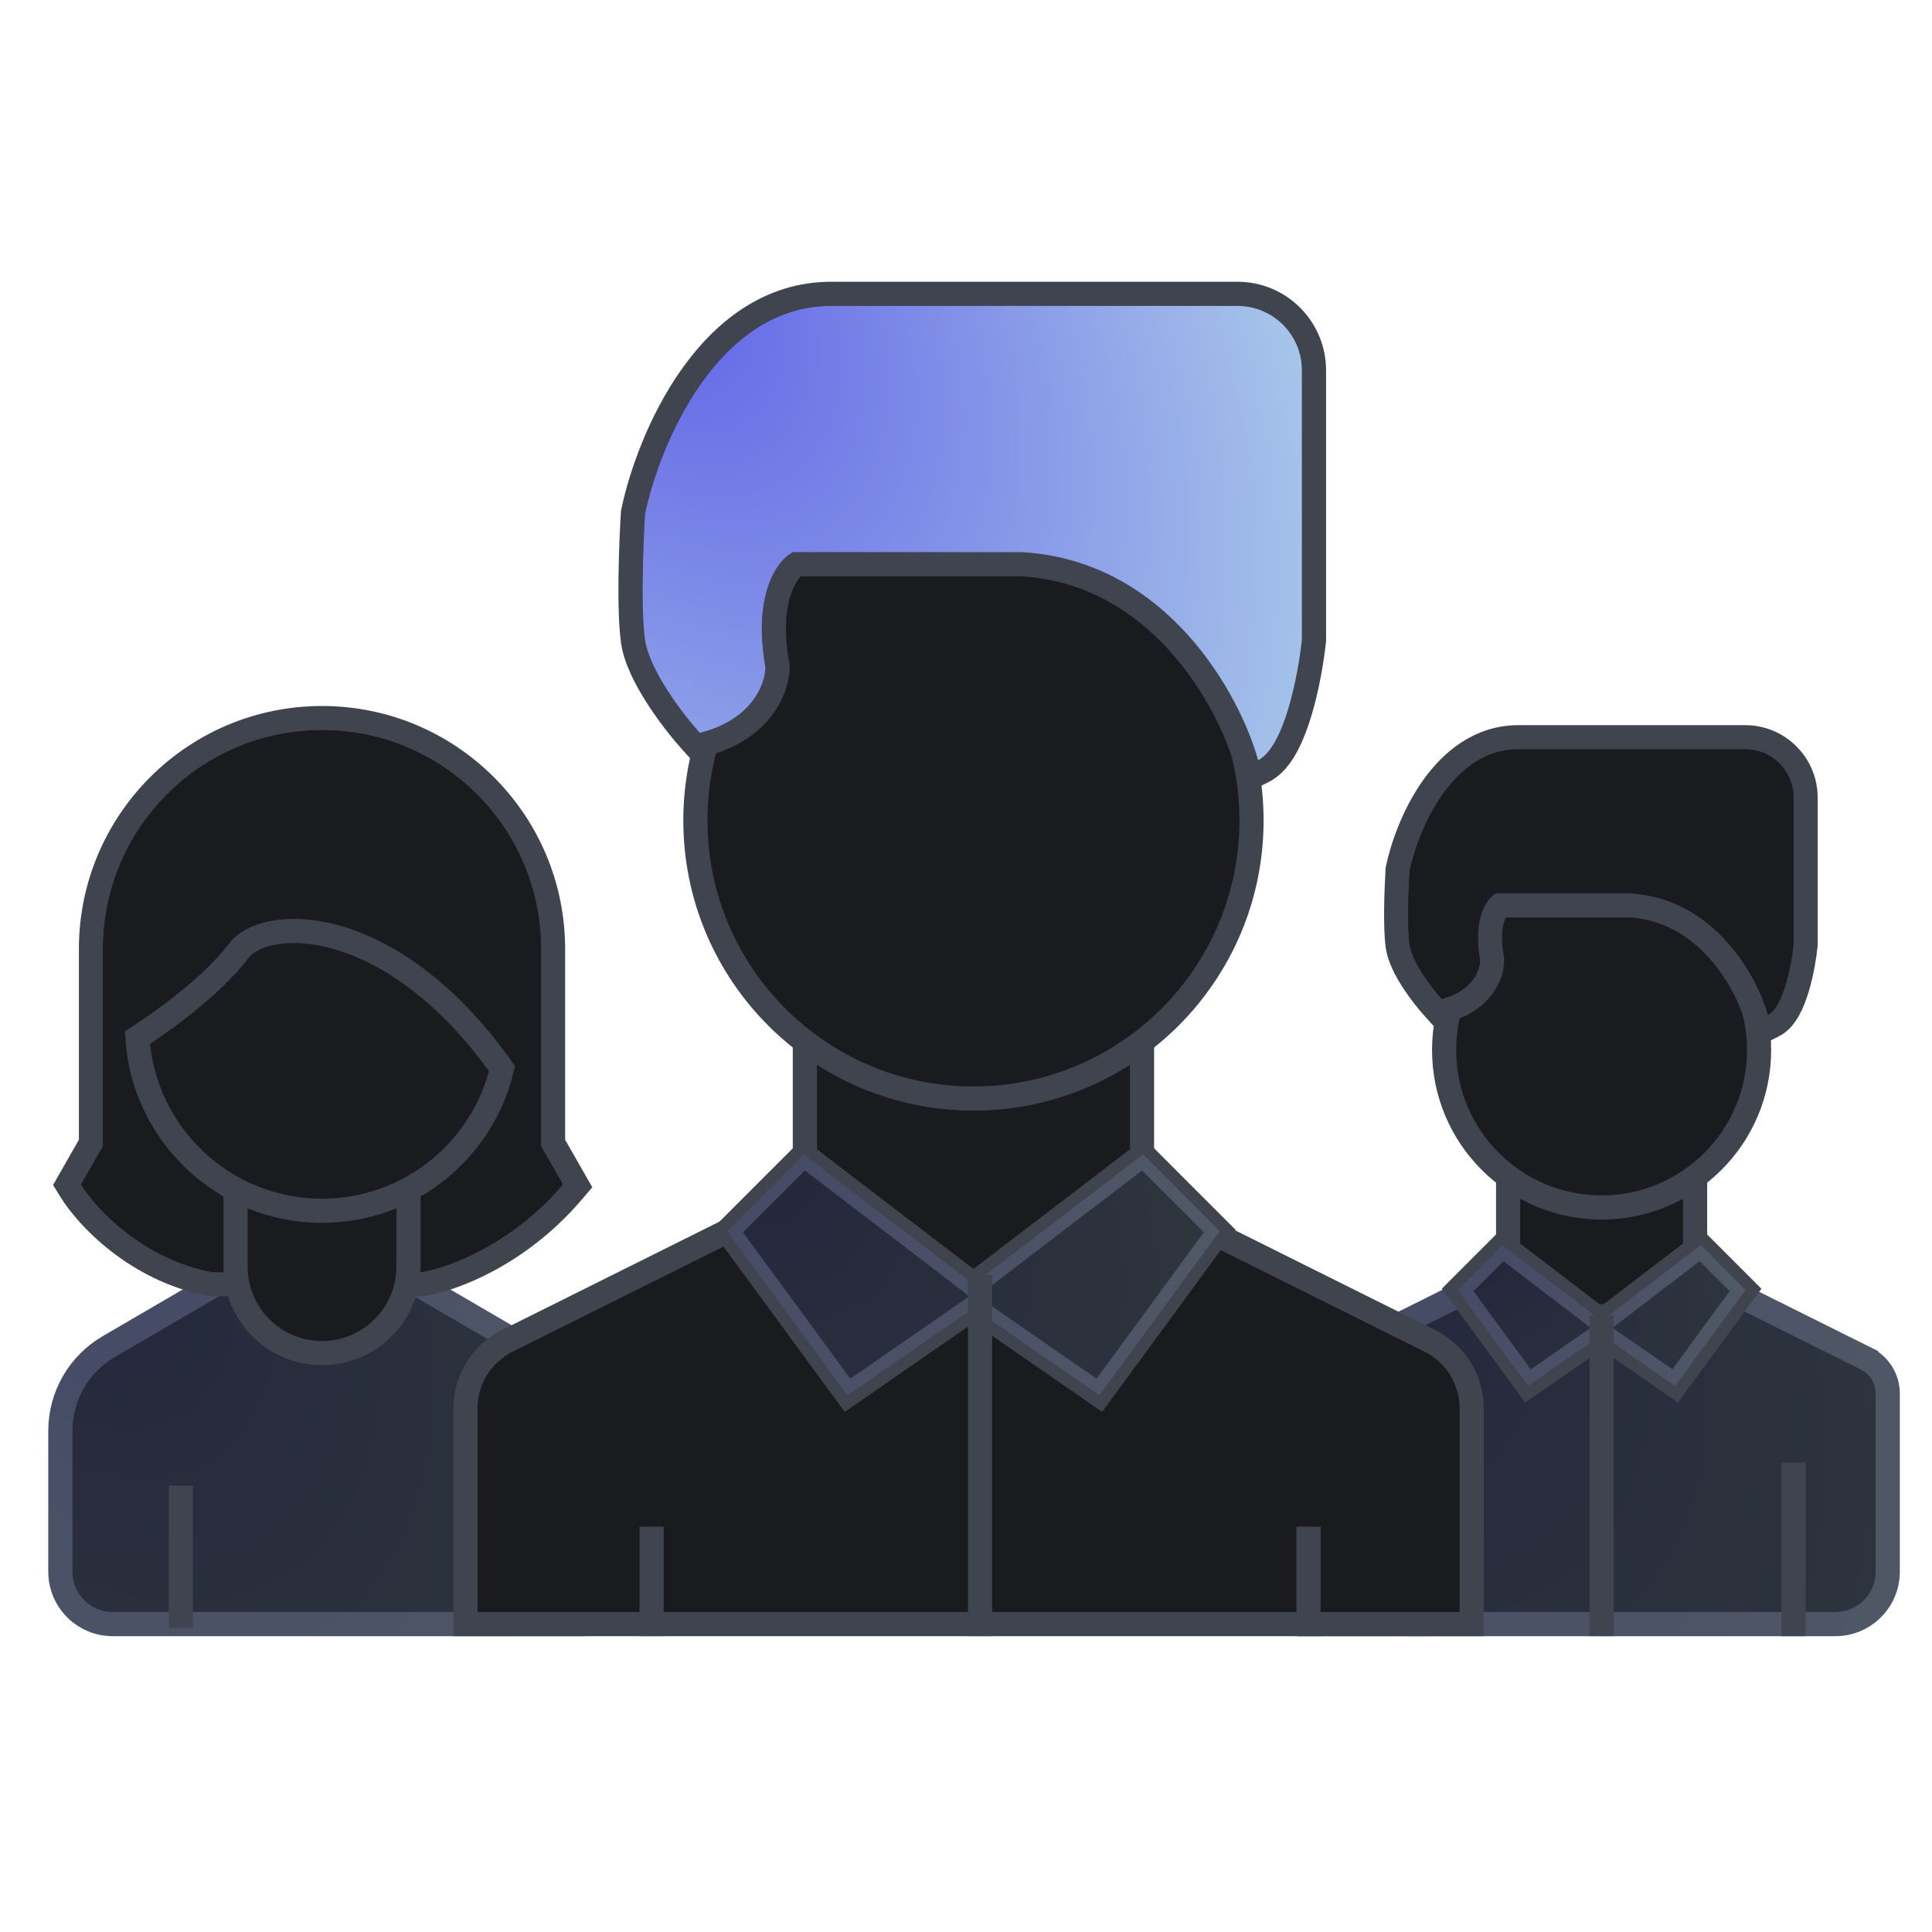 <svg width="120" height="120" viewBox="0 0 120 120" fill="none" xmlns="http://www.w3.org/2000/svg">
<path d="M19.283 78.669L19.661 78.889L20.039 78.669L22.041 77.501L32.57 83.643C34.428 84.727 35.572 86.717 35.572 88.869V100.874H7C5.205 100.874 3.75 99.419 3.75 97.624V88.869C3.75 86.717 4.893 84.727 6.752 83.643C6.752 83.643 6.752 83.643 6.752 83.643L17.281 77.501L19.283 78.669Z" fill="#191B1F" stroke="#40444F" stroke-width="1.5"/>
<path opacity="0.15" d="M19.661 78.021L17.281 76.633L6.374 82.995C4.285 84.214 3 86.45 3 88.869V97.624C3 99.833 4.791 101.624 7 101.624H36.322V88.869C36.322 86.45 35.037 84.214 32.948 82.995L22.041 76.633L19.661 78.021Z" fill="url(#paint0_radial_1445_23046)"/>
<path d="M4.389 73.2L4.168 73.587L4.402 73.966C5.384 75.561 8.444 78.884 13.062 79.75L13.131 79.763H13.201H26.121H26.174L26.227 79.755C27.982 79.505 32.14 78.016 35.531 74.061L35.875 73.659L35.613 73.2L34.352 70.993V58.952C34.352 51.026 27.927 44.601 20.001 44.601C12.075 44.601 5.65 51.026 5.65 58.952V70.993L4.389 73.2Z" fill="#191B1F" stroke="#40444F" stroke-width="1.5"/>
<path d="M33.601 71.192V58.952C33.601 51.44 27.512 45.351 20.001 45.351C12.489 45.351 6.4 51.44 6.4 58.952V71.192L5.04 73.573C5.947 75.046 8.848 78.197 13.2 79.013H26.121C27.708 78.786 31.697 77.381 34.961 73.573L33.601 71.192Z" fill="#191B1F"/>
<path d="M14.63 69.222H25.371V78.673C25.371 81.639 22.967 84.043 20.001 84.043C17.035 84.043 14.63 81.639 14.63 78.673V69.222Z" fill="#191B1F" stroke="#40444F" stroke-width="1.5"/>
<path d="M14.821 59.062L14.821 59.062C15.184 58.578 15.902 58.137 16.977 57.936C18.042 57.737 19.4 57.787 20.942 58.228C23.989 59.098 27.721 61.487 31.182 66.373C29.982 71.436 25.43 75.203 20.001 75.203C13.903 75.203 8.915 70.453 8.534 64.451C9.292 63.963 10.34 63.236 11.401 62.392C12.643 61.405 13.948 60.226 14.821 59.062Z" fill="#191B1F" stroke="#40444F" stroke-width="1.5"/>
<line x1="11.23" y1="92.273" x2="11.23" y2="101.114" stroke="#40444F" stroke-width="1.5"/>
<path d="M81.352 100.874V86.559C81.352 85.637 81.873 84.795 82.698 84.385L82.698 84.384L93.535 78.984L98.926 82.097L99.301 82.313L99.676 82.097L105.067 78.984L115.904 84.384L115.904 84.385C116.729 84.795 117.25 85.637 117.25 86.559V97.624C117.25 99.419 115.795 100.874 114 100.874H81.352Z" fill="#191B1F" stroke="#40444F" stroke-width="1.5"/>
<path opacity="0.15" d="M93.561 78.133L82.363 83.713C81.284 84.251 80.602 85.353 80.602 86.559V101.624H114C116.209 101.624 118 99.833 118 97.624V86.559C118 85.353 117.318 84.251 116.239 83.713L105.041 78.133L99.301 81.447L93.561 78.133Z" fill="url(#paint1_radial_1445_23046)"/>
<rect x="93.671" y="73.717" width="11.614" height="8.037" fill="#191B1F" stroke="#40444F" stroke-width="1.5"/>
<circle cx="99.478" cy="65.218" r="9.781" fill="#191B1F" stroke="#40444F" stroke-width="1.5"/>
<circle cx="94.312" cy="57.668" r="4.967" fill="#191B1F"/>
<path d="M88.986 62.541L89.287 62.876L89.725 62.767C91.972 62.205 92.677 60.59 92.677 59.655L92.677 59.589L92.666 59.525C92.287 57.375 92.896 56.486 93.157 56.232H101.243C103.612 56.383 105.403 57.547 106.7 58.985C108.01 60.438 108.783 62.139 109.087 63.233L109.331 64.111L110.145 63.703C110.589 63.482 110.891 63.065 111.099 62.687C111.318 62.288 111.492 61.82 111.631 61.355C111.909 60.423 112.076 59.402 112.145 58.74L112.149 58.701V58.661V49.541C112.149 47.47 110.47 45.791 108.399 45.791H94.312C91.901 45.791 90.147 47.267 88.969 48.941C87.791 50.617 87.103 52.605 86.822 53.937L86.811 53.99L86.808 54.045C86.743 55.089 86.642 57.565 86.814 58.767C86.918 59.495 87.345 60.29 87.756 60.926C88.183 61.587 88.665 62.184 88.986 62.541Z" fill="#191B1F" stroke="#40444F" stroke-width="1.5"/>
<path d="M87.556 58.661C87.715 59.774 88.947 61.377 89.543 62.039C91.451 61.562 91.927 60.251 91.927 59.655C91.451 56.953 92.391 55.747 92.921 55.482H101.266C106.511 55.8 109.147 60.648 109.81 63.033C110.764 62.556 111.267 59.92 111.399 58.661V49.541C111.399 47.884 110.056 46.541 108.399 46.541H94.312C90.179 46.541 88.086 51.575 87.556 54.092C87.49 55.151 87.397 57.549 87.556 58.661Z" fill="#191B1F"/>
<line x1="88.107" y1="90.85" x2="88.107" y2="101.621" stroke="#40444F" stroke-width="1.5"/>
<path d="M111.399 90.85L111.399 101.624" stroke="#40444F" stroke-width="1.5"/>
<path d="M93.318 77.338L90.537 80.12L94.908 86.081L99.478 82.917L104.048 86.081L108.419 80.12L105.637 77.338L99.478 82.049L93.318 77.338Z" fill="#191B1F" stroke="#40444F" stroke-width="1.5"/>
<path opacity="0.15" d="M93.318 77.338L90.537 80.12L94.908 86.081L99.478 82.917L104.048 86.081L108.419 80.12L105.637 77.338L99.478 82.049L93.318 77.338Z" fill="url(#paint2_radial_1445_23046)"/>
<path d="M99.478 81.71L99.478 101.624" stroke="#40444F" stroke-width="1.5"/>
<path d="M31.509 83.282L31.509 83.282L50.311 73.913L59.785 79.383L60.16 79.6L60.535 79.383L70.009 73.913L88.81 83.282L88.81 83.282C90.403 84.076 91.409 85.701 91.409 87.48V100.874H28.911V87.48C28.911 85.701 29.917 84.076 31.509 83.282Z" fill="#191B1F" stroke="#40444F" stroke-width="1.5"/>
<rect x="49.992" y="64.972" width="20.941" height="14.821" fill="#191B1F" stroke="#40444F" stroke-width="1.5"/>
<circle cx="60.463" cy="50.961" r="17.271" fill="#191B1F" stroke="#40444F" stroke-width="1.5"/>
<circle cx="51.622" cy="38.041" r="8.5" fill="#191B1F"/>
<path d="M42.904 46.023L43.206 46.358L43.644 46.249C47.247 45.348 48.292 42.8 48.292 41.441L48.292 41.375L48.281 41.311C47.553 37.188 48.865 35.477 49.45 35.051H63.5C67.734 35.314 70.927 37.397 73.217 39.937C75.522 42.493 76.881 45.48 77.421 47.422L77.665 48.299L78.479 47.892C79.092 47.586 79.544 46.988 79.883 46.372C80.232 45.737 80.517 44.974 80.749 44.197C81.214 42.643 81.493 40.929 81.609 39.819L81.614 39.78V39.741V23C81.614 20.377 79.487 18.25 76.864 18.25H51.622C47.742 18.25 44.88 20.621 42.916 23.414C40.952 26.208 39.797 29.539 39.328 31.766L39.317 31.819L39.313 31.874C39.201 33.671 39.035 37.853 39.319 39.847C39.48 40.97 40.154 42.248 40.852 43.327C41.564 44.43 42.371 45.431 42.904 46.023Z" fill="#191B1F" stroke="#40444F" stroke-width="1.5"/>
<path d="M40.062 39.741C40.334 41.645 42.442 44.388 43.462 45.521C46.726 44.705 47.542 42.461 47.542 41.441C46.726 36.817 48.336 34.754 49.242 34.301H63.523C72.499 34.845 77.01 43.141 78.144 47.221C79.776 46.405 80.637 41.894 80.864 39.741V23C80.864 20.791 79.073 19 76.864 19H51.622C44.55 19 40.968 27.614 40.062 31.921C39.949 33.734 39.79 37.837 40.062 39.741Z" fill="url(#paint3_radial_1445_23046)"/>
<line x1="40.472" y1="94.823" x2="40.472" y2="101.624" stroke="#40444F" stroke-width="1.5"/>
<line x1="81.273" y1="94.823" x2="81.273" y2="101.624" stroke="#40444F" stroke-width="1.5"/>
<path d="M49.922 71.702L45.162 76.463L52.642 86.663L60.463 81.249L68.283 86.663L75.763 76.463L71.003 71.702L60.463 79.763L49.922 71.702Z" fill="#191B1F" stroke="#40444F" stroke-width="1.5"/>
<path opacity="0.15" d="M49.922 71.702L45.162 76.463L52.642 86.663L60.463 81.249L68.283 86.663L75.763 76.463L71.003 71.702L60.463 79.763L49.922 71.702Z" fill="url(#paint4_radial_1445_23046)"/>
<line x1="60.873" y1="79.183" x2="60.873" y2="101.624" stroke="#40444F" stroke-width="1.5"/>
<defs>
<radialGradient id="paint0_radial_1445_23046" cx="0" cy="0" r="1" gradientUnits="userSpaceOnUse" gradientTransform="translate(3 74.798) rotate(56.551) scale(60.453 37.73)">
<stop stop-color="#6061E6"/>
<stop offset="1" stop-color="#BAE1EB"/>
</radialGradient>
<radialGradient id="paint1_radial_1445_23046" cx="0" cy="0" r="1" gradientUnits="userSpaceOnUse" gradientTransform="translate(80.602 76.409) rotate(51.734) scale(60.386 39.847)">
<stop stop-color="#6061E6"/>
<stop offset="1" stop-color="#BAE1EB"/>
</radialGradient>
<radialGradient id="paint2_radial_1445_23046" cx="0" cy="0" r="1" gradientUnits="userSpaceOnUse" gradientTransform="translate(90.537 76.697) rotate(44.618) scale(25.122 17.045)">
<stop stop-color="#6061E6"/>
<stop offset="1" stop-color="#BAE1EB"/>
</radialGradient>
<radialGradient id="paint3_radial_1445_23046" cx="0" cy="0" r="1" gradientUnits="userSpaceOnUse" gradientTransform="translate(39.912 16.929) rotate(54.285) scale(70.154 45.123)">
<stop stop-color="#6061E6"/>
<stop offset="1" stop-color="#BAE1EB"/>
</radialGradient>
<radialGradient id="paint4_radial_1445_23046" cx="0" cy="0" r="1" gradientUnits="userSpaceOnUse" gradientTransform="translate(45.162 70.604) rotate(44.618) scale(42.991 29.168)">
<stop stop-color="#6061E6"/>
<stop offset="1" stop-color="#BAE1EB"/>
</radialGradient>
</defs>
</svg>
